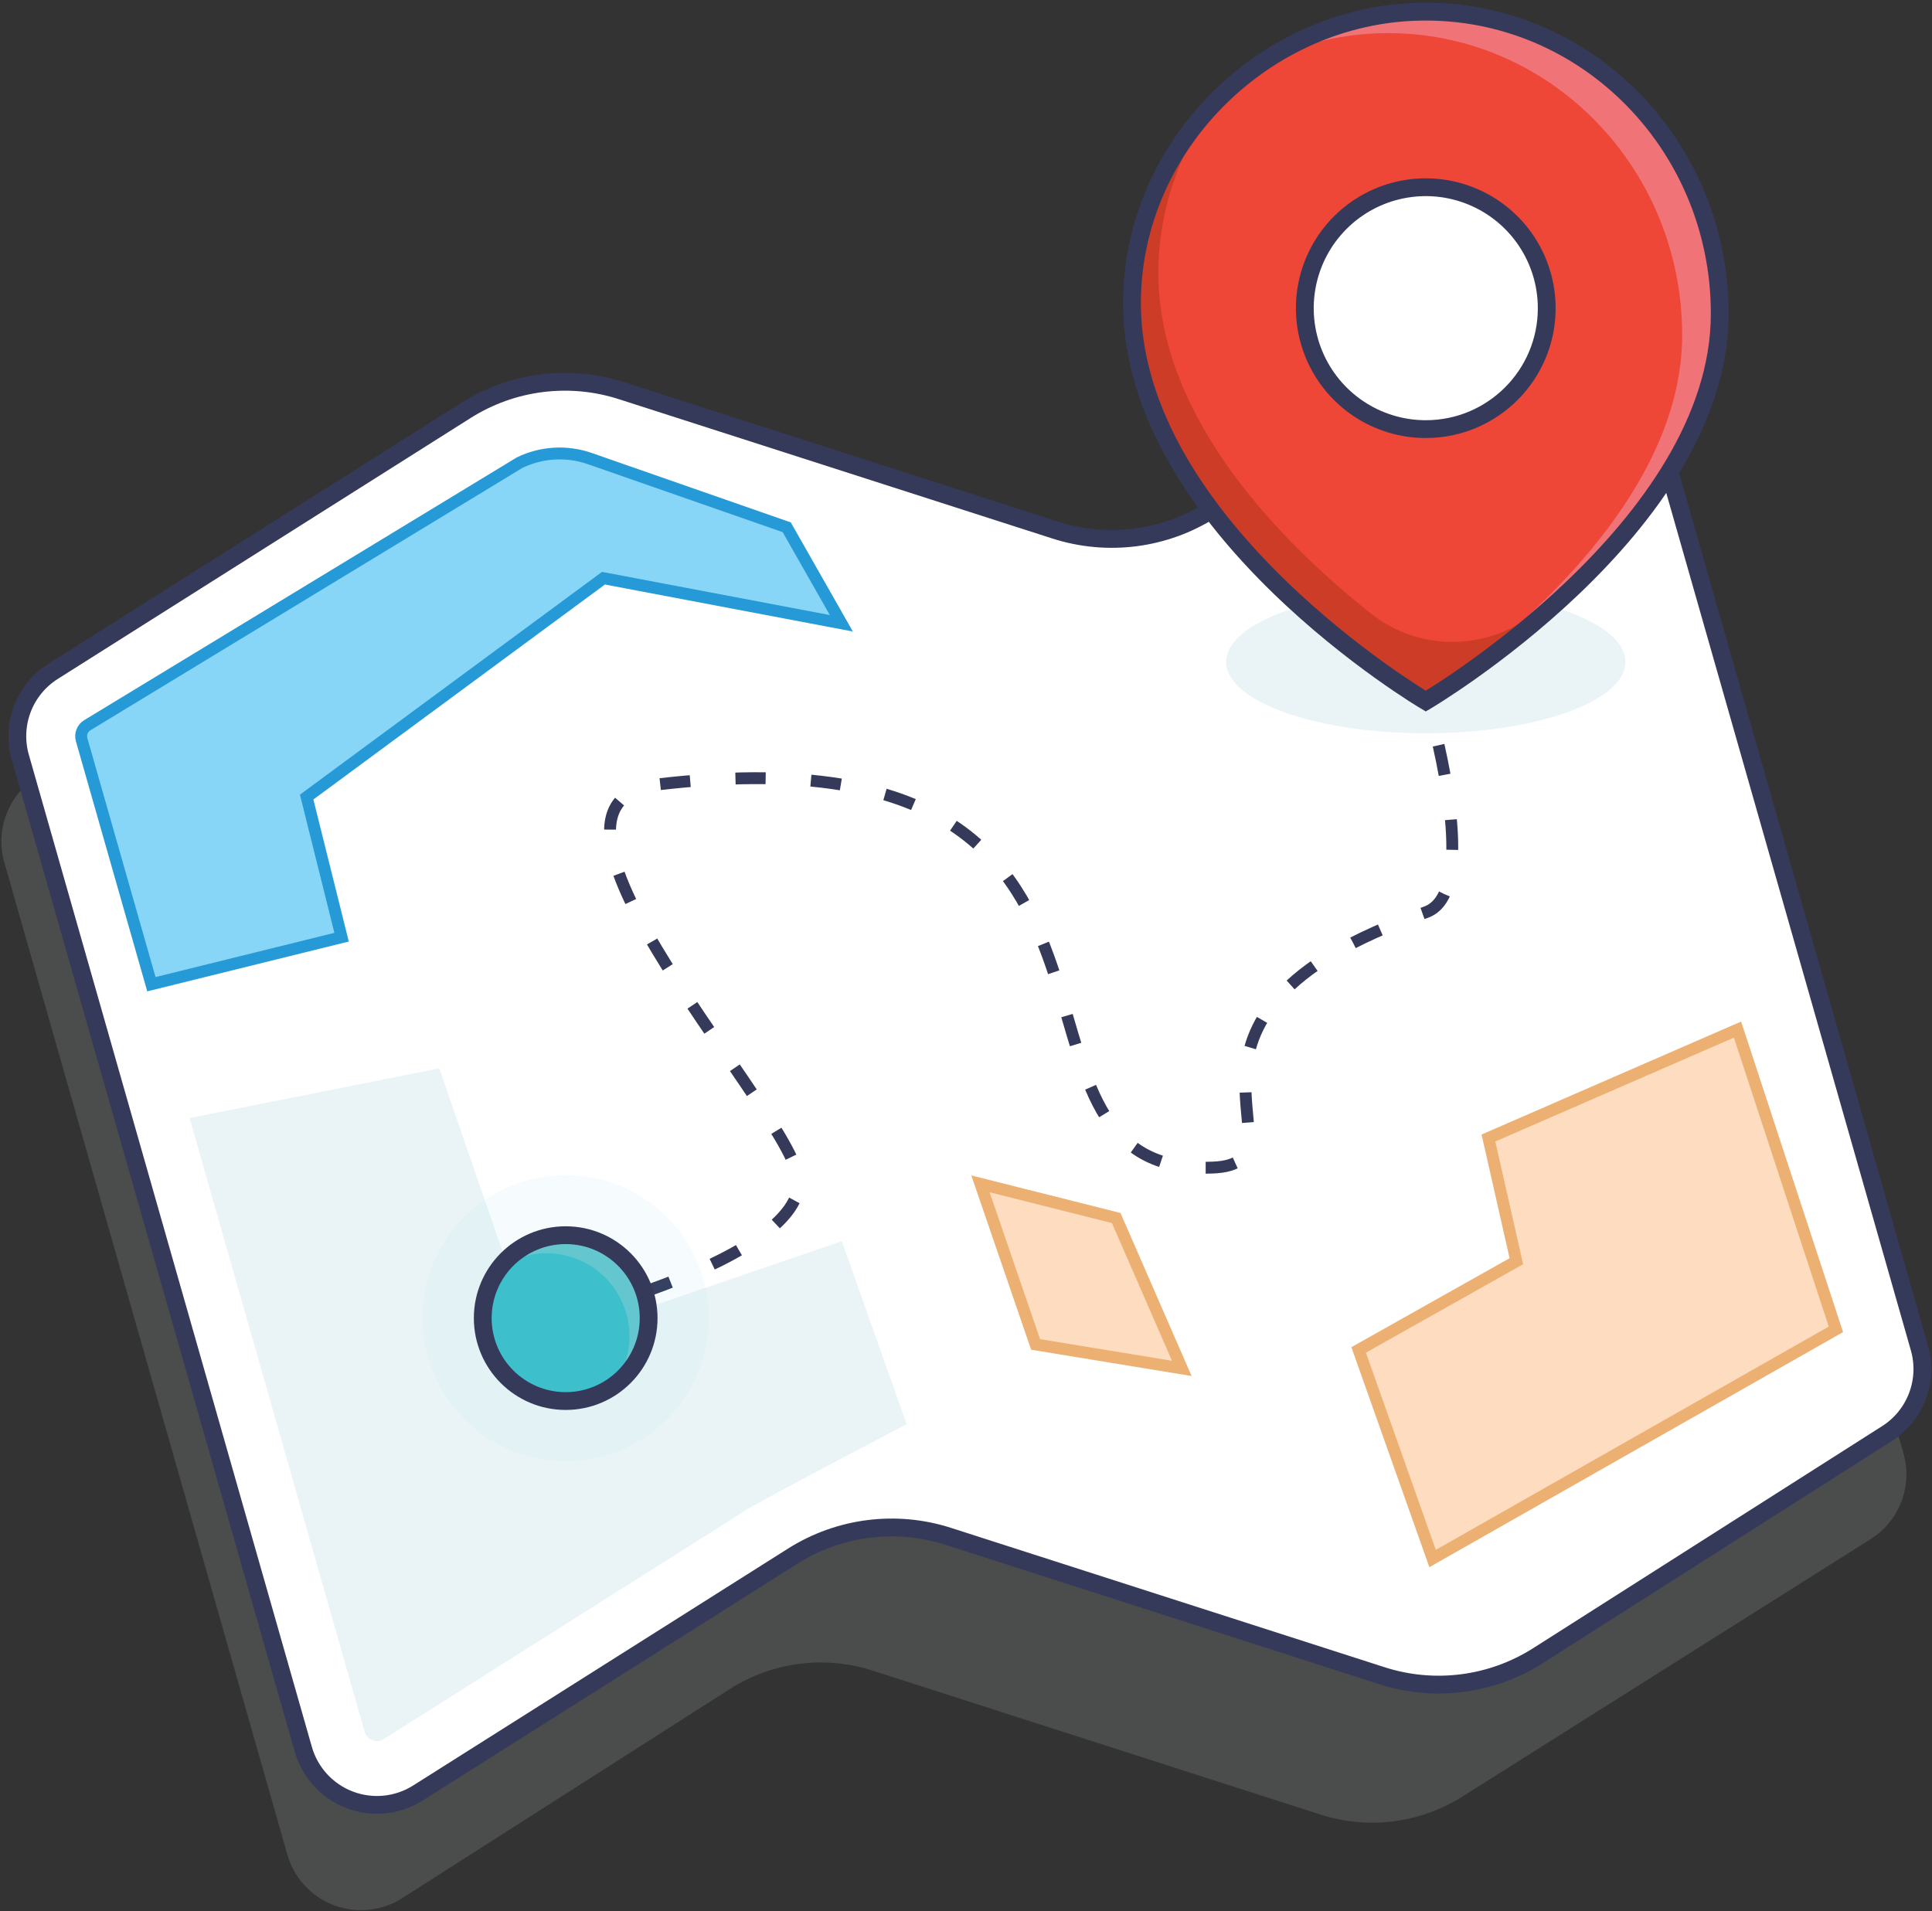 <?xml version="1.0" encoding="UTF-8"?>
<svg width="651px" height="644px" viewBox="0 0 651 644" version="1.1" xmlns="http://www.w3.org/2000/svg" xmlns:xlink="http://www.w3.org/1999/xlink">
    <rect x="0" y="0" width="651" height="644" fill="#333333" stroke="none"/>
    <!-- Generator: Sketch 41 (35326) - http://www.bohemiancoding.com/sketch -->
    <title>map</title>
    <desc>Created with Sketch.</desc>
    <defs>
        <rect id="path-1" x="0.6" y="0" width="805.102" height="702"></rect>
    </defs>
    <g id="Page-1" stroke="none" stroke-width="1" fill="none" fill-rule="evenodd">
        <g id="map" transform="translate(-63, -58)">
            <mask id="mask-2" fill="white">
                <use xlink:href="#path-1"></use>
            </mask>
            <g id="Rectangle-path"></g>
            <path d="M693.432,576.59 L555.74,663.421 C541.484,672.412 523.977,674.626 507.931,669.469 L357,620.953 C340.85,615.762 323.227,618.041 308.928,627.168 L198.428,697.705 C191.554,702.048 183.036,702.898 175.44,699.998 C167.844,697.098 162.059,690.788 159.828,682.969 L64.458,348.629 C61.318,337.618 65.809,325.853 75.488,319.736 L214.648,231.787 C230.266,221.916 249.458,219.479 267.048,225.132 L413.163,272.1 C430.818,277.775 450.083,275.298 465.729,265.342 L570.367,198.753 C577.239,194.38 585.773,193.509 593.387,196.402 C601.002,199.295 606.803,205.613 609.038,213.446 L704.393,547.74 C707.526,558.723 703.067,570.458 693.432,576.59 Z" id="Shape" fill="#CCCDCF" opacity="0.4" mask="url(#mask-2)"></path>
            <path d="M698.808,541.107 L581.23,615.929 C565.584,625.885 546.319,628.362 528.664,622.687 L382.539,575.719 C364.949,570.066 345.758,572.503 330.139,582.373 L203.8,662.222 C196.926,666.565 188.408,667.415 180.812,664.515 C173.216,661.615 167.431,655.305 165.2,647.486 L69.831,313.146 C66.69,302.135 71.181,290.371 80.86,284.253 L220.013,196.3 C235.632,186.43 254.823,183.993 272.413,189.646 L418.537,236.615 C436.192,242.29 455.458,239.813 471.103,229.856 L575.741,163.268 C582.613,158.895 591.147,158.024 598.761,160.917 C606.376,163.81 612.177,170.128 614.412,177.961 L709.767,512.253 C712.902,523.236 708.444,534.974 698.808,541.107 L698.808,541.107 Z" id="Shape" fill="#FFFFFF" mask="url(#mask-2)"></path>
            <path d="M368.513,537.926 L346.65,476.24 L243.331,511.611 L211.024,418.005 L126.873,434.753 L185.873,641.587 C186.409,643.451 188.118,644.732 190.057,644.724 C190.858,644.721 191.64,644.484 192.308,644.043 L312.422,568.13 C311.9,567.519 368.513,537.926 368.513,537.926 Z" id="Shape" fill="#EAF4F7" mask="url(#mask-2)"></path>
            <path d="M698.808,541.107 L581.23,615.929 C565.584,625.885 546.319,628.362 528.664,622.687 L382.539,575.719 C364.949,570.066 345.758,572.503 330.139,582.373 L203.8,662.222 C196.926,666.565 188.408,667.415 180.812,664.515 C173.216,661.615 167.431,655.305 165.2,647.486 L69.831,313.146 C66.69,302.135 71.181,290.371 80.86,284.253 L220.013,196.3 C235.632,186.43 254.823,183.993 272.413,189.646 L418.537,236.615 C436.192,242.29 455.458,239.813 471.103,229.856 L575.741,163.268 C582.613,158.895 591.147,158.024 598.761,160.917 C606.376,163.81 612.177,170.128 614.412,177.961 L709.767,512.253 C712.902,523.236 708.444,534.974 698.808,541.107 L698.808,541.107 Z" id="Shape" stroke="#363A5A" stroke-width="6" mask="url(#mask-2)"></path>
            <path d="M260.066,499.575 C260.066,499.575 261.858,499.108 264.878,498.226" id="Shape" stroke="#363A5A" stroke-width="4" mask="url(#mask-2)"></path>
            <path d="M279.416,493.572 C300.65,486.185 331.81,472.629 332.184,456.597 C332.684,435.297 229.452,328.731 284.951,322.289 C470.239,300.783 387.218,454.889 471.723,451.445 C507.423,449.99 441.402,400.906 543.405,365.427 C558.526,360.167 551.014,321.711 545.941,301.605" id="Shape" stroke="#363A5A" stroke-width="4" stroke-dasharray="10.176,15.264" mask="url(#mask-2)"></path>
            <path d="M543.979,294.226 C543.135,291.209 542.579,289.426 542.579,289.426" id="Shape" stroke="#363A5A" stroke-width="4" mask="url(#mask-2)"></path>
            <circle id="Oval" fill="#3DC0CB" opacity="0.22" mask="url(#mask-2)" cx="253.612" cy="502.178" r="48.192"></circle>
            <circle id="Oval" fill="#3DC0CB" mask="url(#mask-2)" cx="253.612" cy="502.178" r="27.946"></circle>
            <path d="M253.612,474.232 C244.928,474.227 236.738,478.265 231.454,485.156 C242.803,477.442 258.073,479.111 267.488,489.093 C276.903,499.075 277.677,514.416 269.314,525.295 C279.463,518.401 283.929,505.693 280.323,493.965 C276.717,482.237 265.883,474.233 253.614,474.232 L253.612,474.232 Z" id="Shape" fill="#64C7CF" mask="url(#mask-2)"></path>
            <circle id="Oval" stroke="#363A5A" stroke-width="6" mask="url(#mask-2)" cx="253.612" cy="502.178" r="27.946"></circle>
            <path d="M266.347,252.84 L346.5,268.033 L328.093,235.681 L261.754,212.536 C254.005,209.833 245.499,210.319 238.109,213.888 L92.342,302.431 C90.735,303.456 89.988,305.412 90.503,307.247 L114.011,389.659 L178.1,373.812 L166.33,326.6 L266.347,252.84 Z" id="Shape" stroke="#259AD6" stroke-width="4" fill="#87D5F7" mask="url(#mask-2)"></path>
            <polygon id="Shape" stroke="#ECB072" stroke-width="4" fill="#FDDCBF" mask="url(#mask-2)" points="393.37 456.929 439.109 468.445 461.222 519.126 411.949 511.049"></polygon>
            <path d="M543.426,305.11 C506.269,305.11 476.148,294.334 476.148,281.041 C476.148,267.748 506.269,256.971 543.426,256.971 C580.583,256.971 610.703,267.748 610.703,281.041 C610.703,294.334 580.582,305.11 543.426,305.11 Z" id="Shape" fill="#EAF4F7" mask="url(#mask-2)"></path>
            <polygon id="Shape" stroke="#ECB072" stroke-width="4" fill="#FDDCBF" mask="url(#mask-2)" points="564.538 441.486 648.465 404.952 681.62 505.961 545.718 583.193 520.808 512.893 573.948 483.002"></polygon>
            <path d="M642.481,163.681 C642.481,105.881 595.567,59.337 538.72,62.039 C487.82,64.459 444.428,107.821 444.428,160.163 C444.428,235.88 543.428,294.263 543.428,294.263 C543.428,294.263 642.481,235.88 642.481,163.681 Z" id="Shape" fill="#EE4637" mask="url(#mask-2)"></path>
            <path d="M579.585,264.964 C563.519,277.498 540.965,277.42 524.985,264.776 C495.685,241.576 453.308,199.453 453.308,149.916 C453.381,128.883 460.338,108.453 473.116,91.746 C455.543,109.492 444.427,133.676 444.427,160.163 C444.427,235.88 543.427,294.263 543.427,294.263 C543.427,294.263 583.801,270.463 612.998,234.463 C602.692,245.506 591.519,255.705 579.585,264.964 Z" id="Shape" fill="#CD3C27" mask="url(#mask-2)"></path>
            <path d="M538.72,62.039 C520.873,62.959 503.617,68.741 488.82,78.762 C500.472,73.143 513.133,69.918 526.054,69.277 C582.901,66.577 629.816,113.118 629.816,170.919 C629.816,227.529 568.922,275.643 542.624,293.782 C543.139,294.096 543.424,294.266 543.424,294.266 C543.424,294.266 642.479,235.88 642.479,163.681 C642.481,105.881 595.567,59.337 538.72,62.039 Z" id="Shape" fill="#F07378" mask="url(#mask-2)"></path>
            <path d="M543.426,202.605 C526.942,202.605 512.08,192.676 505.772,177.446 C499.463,162.217 502.95,144.687 514.606,133.031 C526.262,121.374 543.792,117.887 559.021,124.195 C574.251,130.503 584.181,145.365 584.181,161.849 C584.181,184.358 565.935,202.604 543.426,202.605 Z" id="Shape" fill="#FFFFFF" mask="url(#mask-2)"></path>
            <path d="M543.426,202.605 C526.942,202.605 512.08,192.676 505.772,177.446 C499.463,162.217 502.95,144.687 514.606,133.031 C526.262,121.374 543.792,117.887 559.021,124.195 C574.251,130.503 584.181,145.365 584.181,161.849 C584.181,184.358 565.935,202.604 543.426,202.605 Z" id="Shape" stroke="#363A5A" stroke-width="6" mask="url(#mask-2)"></path>
            <path d="M642.481,163.681 C642.481,105.881 595.567,59.337 538.72,62.039 C487.82,64.459 444.428,107.821 444.428,160.163 C444.428,235.88 543.428,294.263 543.428,294.263 C543.428,294.263 642.481,235.88 642.481,163.681 Z" id="Shape" stroke="#363A5A" stroke-width="6" mask="url(#mask-2)"></path>
        </g>
    </g>
</svg>